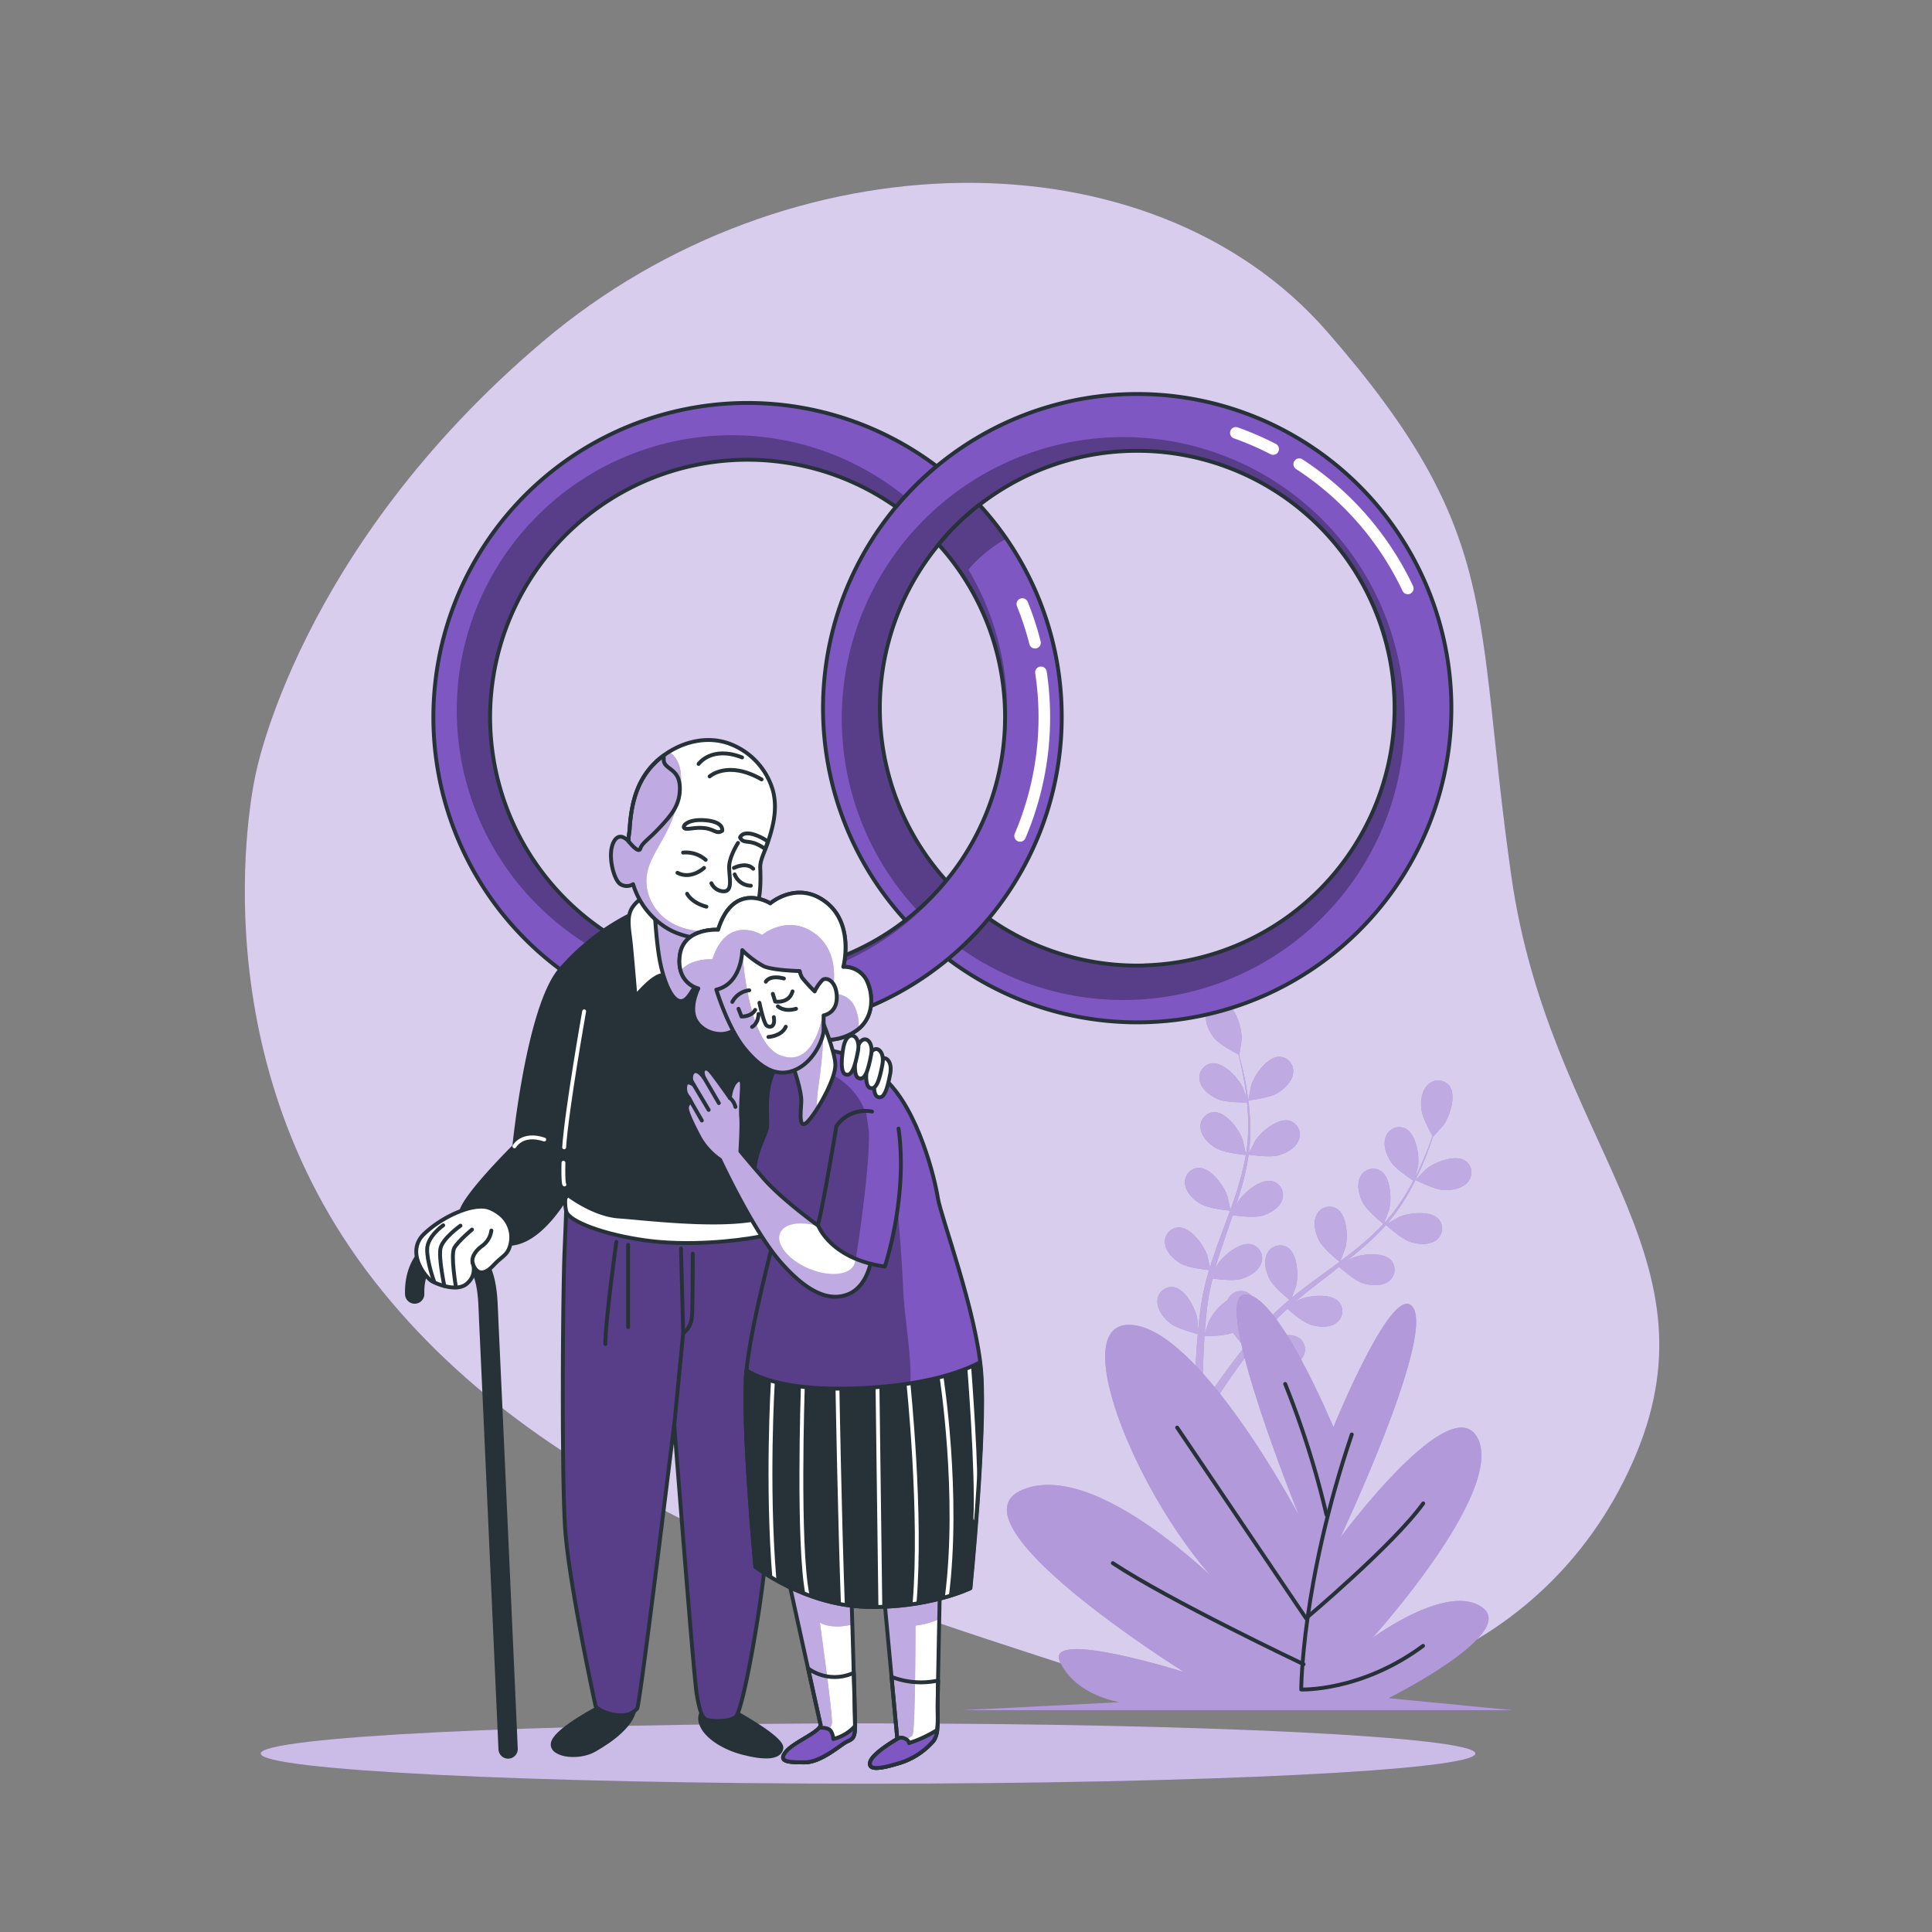 <svg xmlns="http://www.w3.org/2000/svg" xmlns:xlink="http://www.w3.org/1999/xlink" viewBox="0 0 500 500"><rect x="0" y="0" width="500" height="500" fill="#808080" stroke="none"/><defs><clipPath id="freepik--clip-path--inject-181"><path d="M291.89,102a81.31,81.31,0,1,0,83.69,78.86A81.32,81.32,0,0,0,291.89,102Zm4.39,147.86a66.61,66.61,0,1,1,64.61-68.57A66.61,66.61,0,0,1,296.28,249.83Z" style="fill:#7E57C2;stroke:#263238;stroke-linecap:round;stroke-linejoin:round"></path></clipPath><clipPath id="freepik--clip-path-2--inject-181"><path d="M274.74,183.18a81.31,81.31,0,1,1-32.35-62.53,81.76,81.76,0,0,0-10.53,10.52,66.61,66.61,0,1,0,2.49,107A67.06,67.06,0,0,0,244.9,227.9a66.54,66.54,0,0,0-2-87,66.13,66.13,0,0,1,10.55-10.27A81,81,0,0,1,274.74,183.18Z" style="fill:#7E57C2;stroke:#263238;stroke-linecap:round;stroke-linejoin:round"></path></clipPath><clipPath id="freepik--clip-path-3--inject-181"><path d="M146.71,307.48s-.15,5.72-.61,16.37-.78,57.6.15,71.66,7.72,45.25,7.88,46,4.17,2.93,8,2.31a5.11,5.11,0,0,0,2.78-1.69c.77-1.24,9.57-73.51,9.57-73.51s5,64.65,5.8,69.59,1.54,6.33,2.47,6.8,5.56.77,7.57-.62,6.86-29.91,7.63-39.94,5.11-46.72,4.9-60.32c-.27-18.66-1.39-32.58-1.39-32.58S166.48,315.05,146.71,307.48Z" style="fill:#7E57C2;stroke:#263238;stroke-linecap:round;stroke-linejoin:round"></path></clipPath><clipPath id="freepik--clip-path-4--inject-181"><path d="M169.29,233.22s.4,10.33,1.61,16.1,3.76,11.54,6.57,9.26,8.45-16.64,8.72-17.17-5.77-.81-10.06-4A30.86,30.86,0,0,0,169.29,233.22Z" style="fill:#fff;stroke:#263238;stroke-linecap:round;stroke-linejoin:round"></path></clipPath><clipPath id="freepik--clip-path-5--inject-181"><path d="M169.68,197.24c-4.84,4.63-6.34,10.7-6.74,17.35,0,.56-.5,2.86-.17,3.27,0,0-2.41-3.07-4,.14s0,9.36,1.6,10.69a3.07,3.07,0,0,0,3.48.14,20.09,20.09,0,0,0,8.95,11.49c5.92,3.51,16.13,3.9,21-1.76,3.11-3.64,3.13-9.48,2.95-14-.06-1.63.78-3.35,1.34-4.84,1.8-4.83,3.33-10.15,1.9-15.27a18.35,18.35,0,0,0-11.25-12c-6.17-2.25-13.1-.25-18,3.87C170.34,196.62,170,196.93,169.68,197.24Z" style="fill:#fff;stroke:#263238;stroke-linecap:round;stroke-linejoin:round"></path></clipPath><clipPath id="freepik--clip-path-6--inject-181"><path d="M185.85,240.62s-9-.62-9.92,6.66,4.8,8.53,4.8,8.53-2.63,5.11-.46,8.52,7.9,4.65,10.85,1.24l19.52,3.1A13.2,13.2,0,0,0,221,267.12c5.42-3.26,5.11-9.76,3.25-13.48a6.5,6.5,0,0,0-6-3.41s2.94-11-4.49-16.74-14.41.31-14.41.31S189.88,227.76,185.85,240.62Z" style="fill:#fff;stroke:#263238;stroke-linecap:round;stroke-linejoin:round"></path></clipPath><clipPath id="freepik--clip-path-7--inject-181"><path d="M204,408.53s7.88,35.91,8.33,37.73-6.82,4.54-8.94,7.12.61,2.73,4.85,2.73,9.24-4.55,10.76-5.31,2.27-.75,2.27-4.24-.91-33.64-.91-33.64S209,410.8,204,408.53Z" style="fill:#fff;stroke:#263238;stroke-linecap:round;stroke-linejoin:round"></path></clipPath><clipPath id="freepik--clip-path-8--inject-181"><path d="M228.89,414.13l3.33,35.92s-6.36,3.63-7,5.91,2.58,1.81,7.12.45a19,19,0,0,0,9.25-5.91c1.36-1.82,1.06-5.61,1.06-8.49s.6-31.51.6-31.51S235.1,414.89,228.89,414.13Z" style="fill:#fff;stroke:#263238;stroke-linecap:round;stroke-linejoin:round"></path></clipPath><clipPath id="freepik--clip-path-9--inject-181"><path d="M210.64,271.92s-8.52.93-10.69,6-1.24,11.47-1.4,13.64-4,7.43-3.25,14.41,5.11,12.86,5,14.25-5.89,22.16-7.13,34.55,2.32,50.67,2.32,50.67,12.55,9.91,28.67,10.38,27-4.8,27-4.8,4-40,2.79-55.78S243.49,315,242.71,310s-5-22.46-13.48-30.52S212.5,271.3,210.64,271.92Z" style="fill:#7E57C2;stroke:#263238;stroke-linecap:round;stroke-linejoin:round"></path></clipPath><clipPath id="freepik--clip-path-10--inject-181"><path d="M205.37,276.41s2.17,6,2,8.83-.77,7.91,2,4.65,6.82-10.84,6.82-14.25-3.57-11.93-3.57-11.93-2,5.58-3.87,8.21S205.37,276.41,205.37,276.41Z" style="fill:#fff;stroke:#263238;stroke-linecap:round;stroke-linejoin:round"></path></clipPath><clipPath id="freepik--clip-path-11--inject-181"><path d="M213.12,318.18s-10.44-7.31-15.67-13.36-5.84-6.89-5.84-6.89.41-6.48.21-8.78.2-6.26.2-8.35-1.25-1.46-2.08-.21a9.37,9.37,0,0,0-1.05,3.55s-4.06-5.81-5.16-7-1.87-.33-1.87.33a4.35,4.35,0,0,0,.33,1.43s-1.32-2-2.42-1.65-1,2.09-.77,2.53.55,1,.55,1-1.65-1.32-2.09-.11a3.38,3.38,0,0,0,.55,3.08,4.52,4.52,0,0,1,.77,1.32,2,2,0,0,0-1,1.65c0,1.1,1.43,4.18,3.3,7.7a17.43,17.43,0,0,0,5.28,5.72s8.47,18.16,15.41,26.19,12.76,10.67,17.82,8.58,5.94-9.13,5.94-9.13Z" style="fill:#fff;stroke:#263238;stroke-linecap:round;stroke-linejoin:round"></path></clipPath><clipPath id="freepik--clip-path-12--inject-181"><path d="M232.54,292.08c2.51,17.75-3.55,35.71-3.55,35.71-14.41-2.09-17.33-10.86-17.33-10.86,1.25-4,4.8-25.48,4.8-25.48a9.08,9.08,0,0,1,9.21-3.78" style="fill:#7E57C2;stroke:#263238;stroke-linecap:round;stroke-linejoin:round"></path></clipPath><clipPath id="freepik--clip-path-13--inject-181"><path d="M251.08,411.06s4-40,2.79-55.78c-.07-.87-.17-1.76-.28-2.68-5.84,3-15.05,5.78-29.54,6.59-17.1.95-26.13-1.65-30.9-4.55,0,.06,0,.12,0,.17-1.24,12.4,2.32,50.67,2.32,50.67s12.55,9.91,28.67,10.38S251.08,411.06,251.08,411.06Z" style="fill:#263238;stroke:#263238;stroke-linecap:round;stroke-linejoin:round"></path></clipPath><clipPath id="freepik--clip-path-14--inject-181"><path d="M185.38,256.12s3,9.91,7.29,15.18,8.67,7.75,13.48,5.42,7-8.21,7-10.07v-3.87s3.41-.47,3.41-4.65-2.64-5.42-3.72-4.49a10.53,10.53,0,0,0-2,2.94,42.4,42.4,0,0,1-3.25-3.56,5.46,5.46,0,0,1-.62-1.71s-6.82-.15-9.3-1.24a23.93,23.93,0,0,1-5.57-4.18S192.05,254.57,185.38,256.12Z" style="fill:#fff;stroke:#263238;stroke-linecap:round;stroke-linejoin:round"></path></clipPath></defs><g id="freepik--background-simple--inject-181"><path d="M66.14,200.47s-16,68.58,28.65,128.33,122.64,83,185.27,103.45,121.31-3.16,143.32-55.8-22.45-81-32.25-149.75-2-88.56-47.7-140.91-139.55-51.1-203,2.65S66.14,200.47,66.14,200.47Z" style="fill:#7E57C2"></path><path d="M66.14,200.47s-16,68.58,28.65,128.33,122.64,83,185.27,103.45,121.31-3.16,143.32-55.8-22.45-81-32.25-149.75-2-88.56-47.7-140.91-139.55-51.1-203,2.65S66.14,200.47,66.14,200.47Z" style="fill:#fff;opacity:0.7"></path></g><g id="freepik--Floor--inject-181"><path d="M381.83,453.81c0,4.32-70.37,7.81-157.18,7.81s-157.18-3.49-157.18-7.81,70.37-7.8,157.18-7.8S381.83,449.5,381.83,453.81Z" style="fill:#7E57C2"></path><path d="M381.83,453.81c0,4.32-70.37,7.81-157.18,7.81s-157.18-3.49-157.18-7.81,70.37-7.8,157.18-7.8S381.83,449.5,381.83,453.81Z" style="fill:#fff;opacity:0.6"></path></g><g id="freepik--Plants--inject-181"><path d="M323.08,284.78c-.05,0,.7-3.73.77-4,.87-2.66,4.1-7.3,7.24-7.3a3.71,3.71,0,0,1,3.56,4.22c-.22,2.2-2.2,4.08-4,5.16C328.56,284.17,323.09,284.78,323.08,284.78Z" style="fill:#7E57C2"></path><path d="M317,259.66c2.95,1.06,4.42,6.52,4.33,9.32,0,.24-.57,4-.62,4l-.06,0c.24.86.49,1.78.73,2.8.45,1.88.93,4,1.3,6.36a63.6,63.6,0,0,1,.83,7.64,48.28,48.28,0,0,1-.29,8.6s0,.07,0,.1c.38-.83,1.54-3.12,1.65-3.29,1.54-2.34,5.88-6,8.9-5.13a3.72,3.72,0,0,1,2.33,5c-.8,2.07-3.2,3.35-5.22,3.93-2.26.64-7.32-.12-7.72-.18a65.7,65.7,0,0,1-1.87,8.56c-.46,1.64-1,3.28-1.52,4.91.36-.71.68-1.34.74-1.42,1.54-2.34,5.88-6,8.9-5.13a3.72,3.72,0,0,1,2.33,5c-.8,2.06-3.2,3.35-5.22,3.92s-6.36,0-7.5-.14c-.22.62-.42,1.25-.64,1.87-1,3-2.08,6-3,8.94-.33,1-.62,2.08-.91,3.12.32-.63.59-1.16.64-1.23,1.54-2.35,5.88-6,8.91-5.13a3.7,3.7,0,0,1,2.32,5c-.8,2.06-3.2,3.35-5.21,3.92s-5.95.07-7.3-.12c-.27,1.07-.54,2.15-.75,3.2-.12.72-.3,1.4-.38,2.14s-.21,1.43-.31,2.14c-.14,1.37-.29,2.78-.4,4.12-.08.94-.13,1.83-.2,2.72.32-1,1-3.07,1.06-3.23a14.41,14.41,0,0,1,4.8-5.46,4.24,4.24,0,0,1,.4-.72,3.72,3.72,0,0,1,5.46-.85c2.37,2.05,1.78,7.67.69,10.25-.07.15-.95,1.73-1.52,2.71l1.27-1.58c.87-1.07,1.77-2.11,2.74-3.23l1.47-1.59c.48-.54,1.05-1.05,1.58-1.59,1.26-1.21,2.59-2.38,3.95-3.52-.93-.77-4.2-3.53-5.14-5.41s-1.61-4.51-.63-6.5a3.71,3.71,0,0,1,5.26-1.66c2.66,1.66,2.92,7.31,2.24,10,0,.17-.76,2.07-1.17,3.1.83-.69,1.65-1.37,2.51-2,2.47-1.91,5-3.77,7.6-5.64l2.33-1.73c-.34-.27-4.3-3.47-5.35-5.58-.94-1.87-1.61-4.51-.63-6.49a3.7,3.7,0,0,1,5.26-1.67c2.66,1.67,2.93,7.31,2.24,10-.05.2-1.08,2.92-1.38,3.6,1.71-1.27,3.4-2.55,5-3.88a67.3,67.3,0,0,0,6.2-5.78c-.16-.12-4.31-3.45-5.38-5.6-.94-1.87-1.62-4.51-.64-6.5a3.72,3.72,0,0,1,5.27-1.67c2.66,1.67,2.92,7.32,2.23,10,0,.18-.82,2.26-1.22,3.23l.15.1a47.13,47.13,0,0,0,5.09-6.84c.84-1.32,1.57-2.64,2.24-3.93-.83-.54-4.63-3.05-5.81-4.88s-2.1-4.31-1.34-6.39a3.7,3.7,0,0,1,5.05-2.23c2.82,1.36,3.71,6.95,3.32,9.72,0,.15-.4,1.66-.7,2.75.3-.58.62-1.19.89-1.76,1-2.13,1.84-4.15,2.55-5.94.39-1,.73-2,1-2.84-.54-.95-2.69-4.84-2.89-7s.12-4.79,1.75-6.29a3.71,3.71,0,0,1,5.51.34c1.88,2.51.09,7.88-1.53,10.16-.14.2-2.68,3-2.71,3l0-.06c-.27.85-.58,1.75-.93,2.74-.67,1.81-1.44,3.85-2.43,6a65.73,65.73,0,0,1-3.52,6.84,47.85,47.85,0,0,1-5,7l-.07.07c.78-.48,3-1.75,3.2-1.83,2.57-1.11,8.19-1.73,10.25.63a3.7,3.7,0,0,1-.82,5.46c-1.8,1.28-4.52,1-6.51.4-2.25-.71-6-4.14-6.35-4.41a66.15,66.15,0,0,1-6.28,6.11c-1.29,1.11-2.62,2.19-4,3.26.69-.39,1.31-.74,1.4-.78,2.58-1.11,8.2-1.73,10.26.63a3.7,3.7,0,0,1-.82,5.46c-1.81,1.28-4.52,1-6.52.4s-5.32-3.5-6.18-4.27L345,329.13c-2.52,1.93-5,3.84-7.45,5.79-.85.69-1.67,1.39-2.48,2.1l1.21-.68c2.58-1.1,8.2-1.73,10.26.64a3.71,3.71,0,0,1-.82,5.46c-1.81,1.28-4.52,1-6.52.39s-5-3.22-6-4.12c-.82.74-1.63,1.49-2.39,2.25-.5.53-1,1-1.5,1.57l-1.43,1.63c-.88,1.06-1.79,2.15-2.61,3.21-.58.74-1.12,1.45-1.67,2.16.84-.69,2.51-2,2.66-2.11,2.38-1.49,7.84-2.95,10.24-.93a3.71,3.71,0,0,1,0,5.52c-1.59,1.54-4.31,1.7-6.38,1.38-2.27-.35-6.39-3-6.9-3.37-.9,1.18-1.77,2.34-2.56,3.44-2.77,3.83-4.94,7.13-6.42,9.45l-.15.24-1.91-.93c.09-.15.19-.3.3-.46,1.55-2.31,3.8-5.59,6.68-9.4.91-1.21,1.91-2.47,2.94-3.77a39.45,39.45,0,0,1-3-3.68c-2.2.86-6.79.89-7.38.89-.1,1.49-.18,2.93-.23,4.29-.2,4.73-.19,8.67-.14,11.42,0,.11,0,.21,0,.32l-2.11-1c0-2.74.1-6.44.38-10.82.09-1.5.22-3.11.37-4.76-.58-.14-5.35-1.37-7.16-2.81-1.63-1.3-3.35-3.42-3.29-5.63a3.71,3.71,0,0,1,4.08-3.72c3.11.4,5.72,5.41,6.23,8.17,0,.16.16,2,.23,3.09.06-.67.12-1.32.19-2,.14-1.37.32-2.73.5-4.2.12-.7.23-1.42.35-2.14s.3-1.46.45-2.19c.37-1.71.84-3.42,1.35-5.13-1.2-.12-5.46-.62-7.28-1.67s-3.83-2.87-4.11-5.07a3.7,3.7,0,0,1,3.47-4.29c3.14-.08,6.47,4.48,7.4,7.13.06.16.5,2.13.73,3.22.31-1,.62-2.05,1-3.08,1-3,2.13-5.93,3.22-8.9q.51-1.37,1-2.73c-.42,0-5.49-.52-7.53-1.7-1.81-1-3.83-2.87-4.11-5.07a3.7,3.7,0,0,1,3.47-4.29c3.13-.08,6.47,4.49,7.4,7.13.07.2.71,3,.84,3.77.72-2,1.42-4,2-6a65.26,65.26,0,0,0,2-8.24c-.2,0-5.49-.5-7.58-1.7-1.81-1-3.83-2.88-4.11-5.08a3.7,3.7,0,0,1,3.47-4.29c3.14-.08,6.48,4.49,7.4,7.13.06.17.55,2.34.76,3.37h.18a47.77,47.77,0,0,0,.47-8.51c0-1.56-.15-3.06-.3-4.51-1,0-5.54,0-7.54-.86s-4.12-2.44-4.64-4.59a3.71,3.71,0,0,1,3-4.65c3.11-.42,6.92,3.75,8.13,6.27.07.14.58,1.61.94,2.69-.08-.66-.14-1.33-.23-2-.32-2.35-.75-4.48-1.15-6.37-.24-1.07-.48-2-.71-2.93-1-.5-4.91-2.55-6.26-4.22s-2.54-4.06-2-6.21A3.71,3.71,0,0,1,317,259.66Z" style="fill:#7E57C2"></path><path d="M373.7,308c-2.46-.1-7.35-2.62-7.36-2.62s2.64-2.72,2.83-2.88c2.19-1.74,7.44-3.83,10.06-2.09a3.71,3.71,0,0,1,.65,5.48C378.47,307.6,375.79,308.08,373.7,308Z" style="fill:#7E57C2"></path><g style="opacity:0.5"><path d="M323.08,284.78c-.05,0,.7-3.73.77-4,.87-2.66,4.1-7.3,7.24-7.3a3.71,3.71,0,0,1,3.56,4.22c-.22,2.2-2.2,4.08-4,5.16C328.56,284.17,323.09,284.78,323.08,284.78Z" style="fill:#fff"></path><path d="M317,259.66c2.95,1.06,4.42,6.52,4.33,9.32,0,.24-.57,4-.62,4l-.06,0c.24.86.49,1.78.73,2.8.45,1.88.93,4,1.3,6.36a63.6,63.6,0,0,1,.83,7.64,48.28,48.28,0,0,1-.29,8.6s0,.07,0,.1c.38-.83,1.54-3.12,1.65-3.29,1.54-2.34,5.88-6,8.9-5.13a3.72,3.72,0,0,1,2.33,5c-.8,2.07-3.2,3.35-5.22,3.93-2.26.64-7.32-.12-7.72-.18a65.7,65.7,0,0,1-1.87,8.56c-.46,1.64-1,3.28-1.52,4.91.36-.71.68-1.34.74-1.42,1.54-2.34,5.88-6,8.9-5.13a3.72,3.72,0,0,1,2.33,5c-.8,2.06-3.2,3.35-5.22,3.92s-6.36,0-7.5-.14c-.22.62-.42,1.25-.64,1.87-1,3-2.08,6-3,8.94-.33,1-.62,2.08-.91,3.12.32-.63.59-1.16.64-1.23,1.54-2.35,5.88-6,8.91-5.13a3.7,3.7,0,0,1,2.32,5c-.8,2.06-3.2,3.35-5.21,3.92s-5.95.07-7.3-.12c-.27,1.07-.54,2.15-.75,3.2-.12.72-.3,1.4-.38,2.14s-.21,1.43-.31,2.14c-.14,1.37-.29,2.78-.4,4.12-.08.94-.13,1.83-.2,2.72.32-1,1-3.07,1.06-3.23a14.41,14.41,0,0,1,4.8-5.46,4.24,4.24,0,0,1,.4-.72,3.72,3.72,0,0,1,5.46-.85c2.37,2.05,1.78,7.67.69,10.25-.07.15-.95,1.73-1.52,2.71l1.27-1.58c.87-1.07,1.77-2.11,2.74-3.23l1.47-1.59c.48-.54,1.05-1.05,1.58-1.59,1.26-1.21,2.59-2.38,3.95-3.52-.93-.77-4.2-3.53-5.14-5.41s-1.61-4.51-.63-6.5a3.71,3.71,0,0,1,5.26-1.66c2.66,1.66,2.92,7.31,2.24,10,0,.17-.76,2.07-1.17,3.1.83-.69,1.65-1.37,2.51-2,2.47-1.91,5-3.77,7.6-5.64l2.33-1.73c-.34-.27-4.3-3.47-5.35-5.58-.94-1.87-1.61-4.51-.63-6.49a3.7,3.7,0,0,1,5.26-1.67c2.66,1.67,2.93,7.31,2.24,10-.05.2-1.08,2.92-1.38,3.6,1.71-1.27,3.4-2.55,5-3.88a67.3,67.3,0,0,0,6.2-5.78c-.16-.12-4.31-3.45-5.38-5.6-.94-1.87-1.62-4.51-.64-6.5a3.72,3.72,0,0,1,5.27-1.67c2.66,1.67,2.92,7.32,2.23,10,0,.18-.82,2.26-1.22,3.23l.15.1a47.13,47.13,0,0,0,5.09-6.84c.84-1.32,1.57-2.64,2.24-3.93-.83-.54-4.63-3.05-5.81-4.88s-2.1-4.31-1.34-6.39a3.7,3.7,0,0,1,5.05-2.23c2.82,1.36,3.71,6.95,3.32,9.72,0,.15-.4,1.66-.7,2.75.3-.58.62-1.19.89-1.76,1-2.13,1.84-4.15,2.55-5.94.39-1,.73-2,1-2.84-.54-.95-2.69-4.84-2.89-7s.12-4.79,1.75-6.29a3.71,3.71,0,0,1,5.51.34c1.88,2.51.09,7.88-1.53,10.16-.14.2-2.68,3-2.71,3l0-.06c-.27.85-.58,1.75-.93,2.74-.67,1.81-1.44,3.85-2.43,6a65.73,65.73,0,0,1-3.52,6.84,47.85,47.85,0,0,1-5,7l-.07.07c.78-.48,3-1.75,3.2-1.83,2.57-1.11,8.19-1.73,10.25.63a3.7,3.7,0,0,1-.82,5.46c-1.8,1.28-4.52,1-6.51.4-2.25-.71-6-4.14-6.35-4.41a66.15,66.15,0,0,1-6.28,6.11c-1.29,1.11-2.62,2.19-4,3.26.69-.39,1.31-.74,1.4-.78,2.58-1.11,8.2-1.73,10.26.63a3.7,3.7,0,0,1-.82,5.46c-1.81,1.28-4.52,1-6.52.4s-5.32-3.5-6.18-4.27L345,329.13c-2.52,1.93-5,3.84-7.45,5.79-.85.69-1.67,1.39-2.48,2.1l1.21-.68c2.58-1.1,8.2-1.73,10.26.64a3.71,3.71,0,0,1-.82,5.46c-1.81,1.28-4.52,1-6.52.39s-5-3.22-6-4.12c-.82.74-1.63,1.49-2.39,2.25-.5.53-1,1-1.5,1.57l-1.43,1.63c-.88,1.06-1.79,2.15-2.61,3.21-.58.74-1.12,1.45-1.67,2.16.84-.69,2.51-2,2.66-2.11,2.38-1.49,7.84-2.95,10.24-.93a3.71,3.71,0,0,1,0,5.52c-1.59,1.54-4.31,1.7-6.38,1.38-2.27-.35-6.39-3-6.9-3.37-.9,1.18-1.77,2.34-2.56,3.44-2.77,3.83-4.94,7.13-6.42,9.45l-.15.24-1.91-.93c.09-.15.19-.3.3-.46,1.55-2.31,3.8-5.59,6.68-9.4.91-1.21,1.91-2.47,2.94-3.77a39.45,39.45,0,0,1-3-3.68c-2.2.86-6.79.89-7.38.89-.1,1.49-.18,2.93-.23,4.29-.2,4.73-.19,8.67-.14,11.42,0,.11,0,.21,0,.32l-2.11-1c0-2.74.1-6.44.38-10.82.09-1.5.22-3.11.37-4.76-.58-.14-5.35-1.37-7.16-2.81-1.63-1.3-3.35-3.42-3.29-5.63a3.71,3.71,0,0,1,4.08-3.72c3.11.4,5.72,5.41,6.23,8.17,0,.16.16,2,.23,3.09.06-.67.12-1.32.19-2,.14-1.37.32-2.73.5-4.2.12-.7.23-1.42.35-2.14s.3-1.46.45-2.19c.37-1.71.84-3.42,1.35-5.13-1.2-.12-5.46-.62-7.28-1.67s-3.83-2.87-4.11-5.07a3.7,3.7,0,0,1,3.47-4.29c3.14-.08,6.47,4.48,7.4,7.13.06.16.5,2.13.73,3.22.31-1,.62-2.05,1-3.08,1-3,2.13-5.93,3.22-8.9q.51-1.37,1-2.73c-.42,0-5.49-.52-7.53-1.7-1.81-1-3.83-2.87-4.11-5.07a3.7,3.7,0,0,1,3.47-4.29c3.13-.08,6.47,4.49,7.4,7.13.07.2.71,3,.84,3.77.72-2,1.42-4,2-6a65.26,65.26,0,0,0,2-8.24c-.2,0-5.49-.5-7.58-1.7-1.81-1-3.83-2.88-4.11-5.08a3.7,3.7,0,0,1,3.47-4.29c3.14-.08,6.48,4.49,7.4,7.13.06.17.55,2.34.76,3.37h.18a47.77,47.77,0,0,0,.47-8.51c0-1.56-.15-3.06-.3-4.51-1,0-5.54,0-7.54-.86s-4.12-2.44-4.64-4.59a3.71,3.71,0,0,1,3-4.65c3.11-.42,6.92,3.75,8.13,6.27.07.14.58,1.61.94,2.69-.08-.66-.14-1.33-.23-2-.32-2.35-.75-4.48-1.15-6.37-.24-1.07-.48-2-.71-2.93-1-.5-4.91-2.55-6.26-4.22s-2.54-4.06-2-6.21A3.71,3.71,0,0,1,317,259.66Z" style="fill:#fff"></path><path d="M373.7,308c-2.46-.1-7.35-2.62-7.36-2.62s2.64-2.72,2.83-2.88c2.19-1.74,7.44-3.83,10.06-2.09a3.71,3.71,0,0,1,.65,5.48C378.47,307.6,375.79,308.08,373.7,308Z" style="fill:#fff"></path></g><path d="M345.09,369.35s-14.87-35.84-23.19-34.28,14.27,57.14,14.27,57.14-26.17-49.35-44-49.35,6.55,54.54,29.14,72.72c0,0-35.68-38.44-56.49-30.12s41.63,47.27,41.63,47.27-36.28-11.43-32.11-2.6,15.46,10.39,15.46,10.39l-41,2.08H391.47l-32.11-3.12s33.29-16.62,24.38-23.38-28.55,7.79-28.55,7.79,33.9-37.4,27.36-51.42-35.68,25.45-35.68,25.45,23.78-50.38,19-59.22S345.09,369.35,345.09,369.35Z" style="fill:#7E57C2"></path><path d="M345.09,369.35s-14.87-35.84-23.19-34.28,14.27,57.14,14.27,57.14-26.17-49.35-44-49.35,6.55,54.54,29.14,72.72c0,0-35.68-38.44-56.49-30.12s41.63,47.27,41.63,47.27-36.28-11.43-32.11-2.6,15.46,10.39,15.46,10.39l-41,2.08H391.47l-32.11-3.12s33.29-16.62,24.38-23.38-28.55,7.79-28.55,7.79,33.9-37.4,27.36-51.42-35.68,25.45-35.68,25.45,23.78-50.38,19-59.22S345.09,369.35,345.09,369.35Z" style="fill:#fff;opacity:0.4"></path><path d="M349.84,371.24c-13.08,38.65-13.08,66-13.08,66s15.46.6,31.52-11.29" style="fill:none;stroke:#263238;stroke-linecap:round;stroke-linejoin:round"></path><path d="M343.3,392.05a231.27,231.27,0,0,0-10.7-33.89" style="fill:none;stroke:#263238;stroke-linecap:round;stroke-linejoin:round"></path><path d="M304.65,369.46,338,418.81s22.6-19,30.33-29.73" style="fill:none;stroke:#263238;stroke-linecap:round;stroke-linejoin:round"></path><path d="M337.36,430.7S302.27,414.05,288,404.54" style="fill:none;stroke:#263238;stroke-linecap:round;stroke-linejoin:round"></path></g><g id="freepik--Rings--inject-181"><path d="M291.89,102a81.31,81.31,0,1,0,83.69,78.86A81.32,81.32,0,0,0,291.89,102Zm4.39,147.86a66.61,66.61,0,1,1,64.61-68.57A66.61,66.61,0,0,1,296.28,249.83Z" style="fill:#7E57C2"></path><g style="clip-path:url(#freepik--clip-path--inject-181)"><path d="M314.88,254.67A72.84,72.84,0,1,0,222,210.19,72.85,72.85,0,0,0,314.88,254.67Zm-22.56-138a66.61,66.61,0,1,1-64.6,68.56A66.62,66.62,0,0,1,292.32,116.66Z" style="opacity:0.3"></path><path d="M364.33,152.28a78.3,78.3,0,0,0-28.09-32.15" style="fill:none;stroke:#fff;stroke-linecap:round;stroke-linejoin:round;stroke-width:3px"></path><path d="M329.49,116.21a77.4,77.4,0,0,0-9.65-4.18" style="fill:none;stroke:#fff;stroke-linecap:round;stroke-linejoin:round;stroke-width:3px"></path></g><path d="M291.89,102a81.31,81.31,0,1,0,83.69,78.86A81.32,81.32,0,0,0,291.89,102Zm4.39,147.86a66.61,66.61,0,1,1,64.61-68.57A66.61,66.61,0,0,1,296.28,249.83Z" style="fill:none;stroke:#263238;stroke-linecap:round;stroke-linejoin:round"></path><path d="M274.74,183.18a81.31,81.31,0,1,1-32.35-62.53,81.76,81.76,0,0,0-10.53,10.52,66.61,66.61,0,1,0,2.49,107A67.06,67.06,0,0,0,244.9,227.9a66.54,66.54,0,0,0-2-87,66.13,66.13,0,0,1,10.55-10.27A81,81,0,0,1,274.74,183.18Z" style="fill:#7E57C2"></path><g style="clip-path:url(#freepik--clip-path-2--inject-181)"><path d="M256.62,160.25a71.45,71.45,0,0,0-6-12.83,34.92,34.92,0,0,1,9.79-8,80.6,80.6,0,0,0-7-8.74,67.06,67.06,0,0,0-8.78,8.23h0c-.6.67-1.2,1.34-1.77,2,.6.66,1.18,1.33,1.75,2,.42.51.83,1,1.24,1.55.12.16.25.31.37.46.5.66,1,1.33,1.48,2l0,0c.5.71,1,1.42,1.46,2.14h0a66.51,66.51,0,0,1-4.3,78.75,67.06,67.06,0,0,1-10.55,10.28,66.62,66.62,0,1,1-2.49-107c.75-.91,1.53-1.79,2.32-2.66a71.21,71.21,0,1,0,22.44,31.74Z" style="opacity:0.3"></path></g><path d="M274.74,183.18a81.31,81.31,0,1,1-32.35-62.53,81.76,81.76,0,0,0-10.53,10.52,66.61,66.61,0,1,0,2.49,107A67.06,67.06,0,0,0,244.9,227.9a66.54,66.54,0,0,0-2-87,66.13,66.13,0,0,1,10.55-10.27A81,81,0,0,1,274.74,183.18Z" style="fill:none;stroke:#263238;stroke-linecap:round;stroke-linejoin:round"></path><path d="M264,216.33A78.26,78.26,0,0,0,269.4,174" style="fill:none;stroke:#fff;stroke-linecap:round;stroke-linejoin:round;stroke-width:3px"></path><path d="M267.86,166.33a78.27,78.27,0,0,0-3.28-10" style="fill:none;stroke:#fff;stroke-linecap:round;stroke-linejoin:round;stroke-width:3px"></path></g><g id="freepik--Characters--inject-181"><path d="M192.23,242.79a61.55,61.55,0,0,1,14.41,13.78c6.06,8.36,11.07,33.84,11.07,38.64s-.83,7.94-5.43,9.4-6.47.21-9.4-6.06-7.8-42.45-10.27-48.48S189.1,242.58,192.23,242.79Z" style="fill:#263238;stroke:#263238;stroke-linecap:round;stroke-linejoin:round"></path><path d="M216.39,280.24a8.41,8.41,0,0,0-3.2,2.79c-.29.47-7.66,14.76-8.36,19.35a6.56,6.56,0,0,0,9.75,6.54c5.43-2.92,9.88-14.75,10.58-19.21s-1-6.12-3.06-7.66S218.2,279.83,216.39,280.24Z" style="fill:#263238;stroke:#263238;stroke-linecap:round;stroke-linejoin:round"></path><path d="M107.32,334.9c-.27-7.82,4.73-14.58,12.75-10.91,6.53,3,6.11,11.92,6.43,18.12.49,9.79,5,110.53,5,110.53" style="fill:none;stroke:#263238;stroke-linecap:round;stroke-linejoin:round;stroke-width:5px"></path><path d="M155.21,441.78s-10.57,5.41-12,8.89,6.18,4.77,10.69,2.19,10.18-6.7,10.44-11.34S155.21,441.78,155.21,441.78Z" style="fill:#263238;stroke:#263238;stroke-linecap:round;stroke-linejoin:round"></path><path d="M190.5,443.27s12.11,6.57,11.72,9.15-4.38,2.7-10.18,1.16-11.21-5.41-10.82-9.28S190.5,443.27,190.5,443.27Z" style="fill:#263238;stroke:#263238;stroke-linecap:round;stroke-linejoin:round"></path><path d="M146.71,307.48s-.15,5.72-.61,16.37-.78,57.6.15,71.66,7.72,45.25,7.88,46,4.17,2.93,8,2.31a5.11,5.11,0,0,0,2.78-1.69c.77-1.24,9.57-73.51,9.57-73.51s5,64.65,5.8,69.59,1.54,6.33,2.47,6.8,5.56.77,7.57-.62,6.86-29.91,7.63-39.94,5.11-46.72,4.9-60.32c-.27-18.66-1.39-32.58-1.39-32.58S166.48,315.05,146.71,307.48Z" style="fill:#7E57C2"></path><g style="clip-path:url(#freepik--clip-path-3--inject-181)"><path d="M146.71,307.48s-.15,5.72-.61,16.37-.78,57.6.15,71.66,7.72,45.25,7.88,46,4.17,2.93,8,2.31a5.11,5.11,0,0,0,2.78-1.69c.77-1.24,9.57-73.51,9.57-73.51s5,64.65,5.8,69.59,1.54,6.33,2.47,6.8,5.56.77,7.57-.62,6.86-29.91,7.63-39.94,5.11-46.72,4.9-60.32c-.27-18.66-1.39-32.58-1.39-32.58S166.48,315.05,146.71,307.48Z" style="opacity:0.3"></path></g><path d="M146.71,307.48s-.15,5.72-.61,16.37-.78,57.6.15,71.66,7.72,45.25,7.88,46,4.17,2.93,8,2.31a5.11,5.11,0,0,0,2.78-1.69c.77-1.24,9.57-73.51,9.57-73.51s5,64.65,5.8,69.59,1.54,6.33,2.47,6.8,5.56.77,7.57-.62,6.86-29.91,7.63-39.94,5.11-46.72,4.9-60.32c-.27-18.66-1.39-32.58-1.39-32.58S166.48,315.05,146.71,307.48Z" style="fill:none;stroke:#263238;stroke-linecap:round;stroke-linejoin:round"></path><polyline points="174.51 368.64 176.81 344.98 176.24 323.11" style="fill:none;stroke:#263238;stroke-linecap:round;stroke-linejoin:round"></polyline><path d="M176.81,345s2.1-1.14,2.29-4.56.19-16,.19-16" style="fill:none;stroke:#263238;stroke-linecap:round;stroke-linejoin:round"></path><path d="M159.51,321.4s-2.85,20.35-2.85,26.43" style="fill:none;stroke:#263238;stroke-linecap:round;stroke-linejoin:round"></path><line x1="162.55" y1="322.16" x2="162.55" y2="343.46" style="fill:none;stroke:#263238;stroke-linecap:round;stroke-linejoin:round"></line><path d="M146.77,304.86s-1,6.27-.19,8.75,9.51,5.89,20.54,7.41,23.19.19,29.28-.95,5.7-5.89,6.08-8.56.57,1.91-17.87.19S151.33,304.1,146.77,304.86Z" style="fill:#fff;stroke:#263238;stroke-linecap:round;stroke-linejoin:round"></path><path d="M163.62,236.53A59.23,59.23,0,0,0,145,250.94c-8.35,9.81-11.9,45.73-11.9,45.73s-13.65,13.47-13.86,17.43,6.55,9.1,14.07,7.63,13.57-12.53,13.57-12.53,6.69,5.22,13.37,5.64,34,4,40.93-1.46,4.81-33.41,1-50.33S183.88,226.92,163.62,236.53Z" style="fill:#263238;stroke:#263238;stroke-linecap:round;stroke-linejoin:round"></path><path d="M146,296.93c.66-9.75,5.18-35.21,5.18-35.21" style="fill:none;stroke:#fff;stroke-linecap:round;stroke-linejoin:round"></path><path d="M146.08,306.54s-.39.19-.26-5.63" style="fill:none;stroke:#fff;stroke-linecap:round;stroke-linejoin:round"></path><path d="M133.13,296.67s2-3.68,7.72-1.76" style="fill:none;stroke:#fff;stroke-linecap:round;stroke-linejoin:round"></path><path d="M131.63,323.39a7.66,7.66,0,0,0-2.36-9.27,10.11,10.11,0,0,0-2.8-1.56c-3.84-1.3-11.69,2.05-16.63,6.69s.11,11.09,1.83,12.25c.92.62,6.76,3.16,9.32.56a4.72,4.72,0,0,0,1.34-5.2s1.19,5.09,5.42.56C129.62,325.41,130.86,325,131.63,323.39Z" style="fill:#fff;stroke:#263238;stroke-linecap:round;stroke-linejoin:round"></path><path d="M112.33,331.61s-1.87-5.09-1.78-8.39,4.15-6.11,4.15-6.11" style="fill:none;stroke:#263238;stroke-linecap:round;stroke-linejoin:round"></path><path d="M115,332.8s-1.53-7.21-1-9.75,5.17-5.85,5.17-5.85" style="fill:none;stroke:#263238;stroke-linecap:round;stroke-linejoin:round"></path><path d="M118,333.14s-1.44-8.4-.43-10.18,4.58-4.75,4.58-4.75" style="fill:none;stroke:#263238;stroke-linecap:round;stroke-linejoin:round"></path><path d="M122.33,326.86s-.76-2.12,2.54-4.49a5.8,5.8,0,0,0,2.29-3.9" style="fill:none;stroke:#263238;stroke-linecap:round;stroke-linejoin:round"></path><path d="M168.75,231.48a7.8,7.8,0,0,0-4.69,2.82c-2.15,2.54-1.21,6-.81,9.92s1.21,13.69,1.21,13.69,4.16-5.1,6.71-5.5,7.64,0,8.45.67,6.44,7.65,6.44,7.65,3.49-9.26,1.34-18.39S174,230,168.75,231.48Z" style="fill:#fff;stroke:#263238;stroke-linecap:round;stroke-linejoin:round"></path><path d="M169.29,233.22s.4,10.33,1.61,16.1,3.76,11.54,6.57,9.26,8.45-16.64,8.72-17.17-5.77-.81-10.06-4A30.86,30.86,0,0,0,169.29,233.22Z" style="fill:#fff"></path><g style="clip-path:url(#freepik--clip-path-4--inject-181)"><path d="M169.29,233.22s.4,10.33,1.61,16.1,3.76,11.54,6.57,9.26,8.45-16.64,8.72-17.17-5.77-.81-10.06-4A30.86,30.86,0,0,0,169.29,233.22Z" style="fill:#7E57C2;stroke:#263238;stroke-linecap:round;stroke-linejoin:round"></path><path d="M169.29,233.22s.4,10.33,1.61,16.1,3.76,11.54,6.57,9.26,8.45-16.64,8.72-17.17-5.77-.81-10.06-4A30.86,30.86,0,0,0,169.29,233.22Z" style="fill:#fff;opacity:0.5"></path></g><path d="M169.29,233.22s.4,10.33,1.61,16.1,3.76,11.54,6.57,9.26,8.45-16.64,8.72-17.17-5.77-.81-10.06-4A30.86,30.86,0,0,0,169.29,233.22Z" style="fill:none;stroke:#263238;stroke-linecap:round;stroke-linejoin:round"></path><path d="M169.68,197.24c-4.84,4.63-6.34,10.7-6.74,17.35,0,.56-.5,2.86-.17,3.27,0,0-2.41-3.07-4,.14s0,9.36,1.6,10.69a3.07,3.07,0,0,0,3.48.14,20.09,20.09,0,0,0,8.95,11.49c5.92,3.51,16.13,3.9,21-1.76,3.11-3.64,3.13-9.48,2.95-14-.06-1.63.78-3.35,1.34-4.84,1.8-4.83,3.33-10.15,1.9-15.27a18.35,18.35,0,0,0-11.25-12c-6.17-2.25-13.1-.25-18,3.87C170.34,196.62,170,196.93,169.68,197.24Z" style="fill:#fff"></path><g style="clip-path:url(#freepik--clip-path-5--inject-181)"><path d="M189.4,241.66a30.84,30.84,0,0,0-6.86-.67c-11,0-16-8-15.17-14.34s6.62-10.47,8.55-21.5c1.18-6.77-1-9.49-2.79-10.58a22.21,22.21,0,0,0-2.44,1.76c-.35.29-.69.6-1,.91-4.84,4.63-6.34,10.7-6.74,17.35,0,.56-.5,2.86-.17,3.27,0,0-2.41-3.07-4,.14s0,9.36,1.6,10.69a3.07,3.07,0,0,0,3.48.14,20.09,20.09,0,0,0,8.95,11.49C177.26,243,184.19,243.84,189.4,241.66Z" style="fill:#7E57C2"></path><path d="M189.4,241.66a30.84,30.84,0,0,0-6.86-.67c-11,0-16-8-15.17-14.34s6.62-10.47,8.55-21.5c1.18-6.77-1-9.49-2.79-10.58a22.21,22.21,0,0,0-2.44,1.76c-.35.29-.69.6-1,.91-4.84,4.63-6.34,10.7-6.74,17.35,0,.56-.5,2.86-.17,3.27,0,0-2.41-3.07-4,.14s0,9.36,1.6,10.69a3.07,3.07,0,0,0,3.48.14,20.09,20.09,0,0,0,8.95,11.49C177.26,243,184.19,243.84,189.4,241.66Z" style="fill:#fff;opacity:0.5"></path></g><path d="M169.68,197.24c-4.84,4.63-6.34,10.7-6.74,17.35,0,.56-.5,2.86-.17,3.27,0,0-2.41-3.07-4,.14s0,9.36,1.6,10.69a3.07,3.07,0,0,0,3.48.14,20.09,20.09,0,0,0,8.95,11.49c5.92,3.51,16.13,3.9,21-1.76,3.11-3.64,3.13-9.48,2.95-14-.06-1.63.78-3.35,1.34-4.84,1.8-4.83,3.33-10.15,1.9-15.27a18.35,18.35,0,0,0-11.25-12c-6.17-2.25-13.1-.25-18,3.87C170.34,196.62,170,196.93,169.68,197.24Z" style="fill:none;stroke:#263238;stroke-linecap:round;stroke-linejoin:round"></path><path d="M191,218.15s-2.3,3.55-2.3,6.26,1,6.06-1.25,6.27a3.58,3.58,0,0,1-3.34-2.09" style="fill:none;stroke:#263238;stroke-linecap:round;stroke-linejoin:round"></path><path d="M176.78,220.65a7.82,7.82,0,0,1,5.85,1.88" style="fill:none;stroke:#263238;stroke-linecap:round;stroke-linejoin:round"></path><path d="M183.65,200.94s4.65-4.27,13.45.77" style="fill:none;stroke:#263238;stroke-linecap:round;stroke-linejoin:round"></path><path d="M180.8,197.7s3.36-4.78,11.25-1.68" style="fill:none;stroke:#263238;stroke-linecap:round;stroke-linejoin:round"></path><path d="M189.94,224.62s3.13-1.67,5,.21" style="fill:none;stroke:#263238;stroke-linecap:round;stroke-linejoin:round"></path><path d="M182.21,224.62s-3.34,3.13-6.89,1.26" style="fill:none;stroke:#263238;stroke-linecap:round;stroke-linejoin:round"></path><path d="M190.14,226.29a4.56,4.56,0,0,0,4.18,2.93" style="fill:none;stroke:#263238;stroke-linecap:round;stroke-linejoin:round"></path><path d="M177.82,231.3s1.05,2.3,5,3.35" style="fill:none;stroke:#263238;stroke-linecap:round;stroke-linejoin:round"></path><path d="M186.91,215s.58-2.26-4.22-2.71-6.29,1.58-5.54,2.06,2.49-.33,5.12-.05S185.41,216,186.91,215Z" style="fill:none;stroke:#263238;stroke-linecap:round;stroke-linejoin:round"></path><path d="M198.74,217.81a11.84,11.84,0,0,0-2.21-1.29c-4.38-2-5,.23-5,.23.81,1.59,1.95.65,4.36,1.72a11.73,11.73,0,0,1,2.16,1.27l0,0C198.29,219.08,198.52,218.45,198.74,217.81Z" style="fill:none;stroke:#263238;stroke-linecap:round;stroke-linejoin:round"></path><path d="M170.69,196.33c-.35.29-.69.6-1,.91-4.84,4.63-6.34,10.7-6.74,17.35,0,.56-.5,2.86-.17,3.27,0,0,2.52,3.21,2.94,1.75s2.09-2.3,5-5.43,5.43-5.85,5.22-10.65-4.17-4.39-4.17-6.89v-1.15Q171.22,195.9,170.69,196.33Z" style="fill:none;stroke:#263238;stroke-linecap:round;stroke-linejoin:round"></path><path d="M218.76,271.05s-4.88,8.5-3.21,11.7,6,5.29,9.33,3.76,4.46-7.8,3.76-9.89S222.1,268,218.76,271.05Z" style="fill:#fff;stroke:#263238;stroke-linecap:round;stroke-linejoin:round"></path><path d="M185.85,240.62s-9-.62-9.92,6.66,4.8,8.53,4.8,8.53-2.63,5.11-.46,8.52,7.9,4.65,10.85,1.24l19.52,3.1A13.2,13.2,0,0,0,221,267.12c5.42-3.26,5.11-9.76,3.25-13.48a6.5,6.5,0,0,0-6-3.41s2.94-11-4.49-16.74-14.41.31-14.41.31S189.88,227.76,185.85,240.62Z" style="fill:#fff;stroke:#263238;stroke-linecap:round;stroke-linejoin:round"></path><path d="M185.85,240.62s-9-.62-9.92,6.66,4.8,8.53,4.8,8.53-2.63,5.11-.46,8.52,7.9,4.65,10.85,1.24l19.52,3.1A13.2,13.2,0,0,0,221,267.12c5.42-3.26,5.11-9.76,3.25-13.48a6.5,6.5,0,0,0-6-3.41s2.94-11-4.49-16.74-14.41.31-14.41.31S189.88,227.76,185.85,240.62Z" style="fill:#fff"></path><g style="clip-path:url(#freepik--clip-path-6--inject-181)"><path d="M215.31,257.15S218.12,247,211,241.69s-13.76.28-13.76.28-9-5.58-12.87,6.3c0,0-5.59-.37-8.21,3a6.6,6.6,0,0,0,4.55,4.51s-2.63,5.11-.46,8.52,7.9,4.65,10.85,1.24l19.52,3.1A13.2,13.2,0,0,0,221,267.12a11.44,11.44,0,0,0,1.16-.83,10.86,10.86,0,0,0-1.1-6C219.31,256.86,215.31,257.15,215.31,257.15Z" style="fill:#7E57C2"></path><path d="M215.31,257.15S218.12,247,211,241.69s-13.76.28-13.76.28-9-5.58-12.87,6.3c0,0-5.59-.37-8.21,3a6.6,6.6,0,0,0,4.55,4.51s-2.63,5.11-.46,8.52,7.9,4.65,10.85,1.24l19.52,3.1A13.2,13.2,0,0,0,221,267.12a11.44,11.44,0,0,0,1.16-.83,10.86,10.86,0,0,0-1.1-6C219.31,256.86,215.31,257.15,215.31,257.15Z" style="fill:#fff;opacity:0.5"></path></g><path d="M185.85,240.62s-9-.62-9.92,6.66,4.8,8.53,4.8,8.53-2.63,5.11-.46,8.52,7.9,4.65,10.85,1.24l19.52,3.1A13.2,13.2,0,0,0,221,267.12c5.42-3.26,5.11-9.76,3.25-13.48a6.5,6.5,0,0,0-6-3.41s2.94-11-4.49-16.74-14.41.31-14.41.31S189.88,227.76,185.85,240.62Z" style="fill:none;stroke:#263238;stroke-linecap:round;stroke-linejoin:round"></path><path d="M204,408.53s7.88,35.91,8.33,37.73-6.82,4.54-8.94,7.12.61,2.73,4.85,2.73,9.24-4.55,10.76-5.31,2.27-.75,2.27-4.24-.91-33.64-.91-33.64S209,410.8,204,408.53Z" style="fill:#fff"></path><g style="clip-path:url(#freepik--clip-path-7--inject-181)"><path d="M220.62,420.41c-.12-4.36-.22-7.49-.22-7.49S209,410.8,204,408.53c0,0,7.88,35.91,8.33,37.73.18.73-.89,1.61-2.37,2.56,3,0,5.13-1,5.34-2.89.24-2.15-3.12-26-3.12-26C214.77,421.36,218.28,421,220.62,420.41Z" style="fill:#7E57C2"></path><path d="M220.62,420.41c-.12-4.36-.22-7.49-.22-7.49S209,410.8,204,408.53c0,0,7.88,35.91,8.33,37.73.18.73-.89,1.61-2.37,2.56,3,0,5.13-1,5.34-2.89.24-2.15-3.12-26-3.12-26C214.77,421.36,218.28,421,220.62,420.41Z" style="fill:#fff;opacity:0.5"></path></g><path d="M204,408.53s7.88,35.91,8.33,37.73-6.82,4.54-8.94,7.12.61,2.73,4.85,2.73,9.24-4.55,10.76-5.31,2.27-.75,2.27-4.24-.91-33.64-.91-33.64S209,410.8,204,408.53Z" style="fill:none;stroke:#263238;stroke-linecap:round;stroke-linejoin:round"></path><path d="M209.15,431.8c1.62,7.32,3,13.72,3.22,14.46.46,1.82-6.82,4.54-8.94,7.12s.61,2.73,4.85,2.73,9.24-4.55,10.76-5.31,2.27-.75,2.27-4.24c0-1.42-.15-7.24-.33-13.66A11.73,11.73,0,0,1,209.15,431.8Z" style="fill:none;stroke:#263238;stroke-linecap:round;stroke-linejoin:round"></path><path d="M219,450.8c1.49-.74,2.25-.76,2.27-4.1a11,11,0,0,1-5.61,3.35,4.4,4.4,0,0,0-.6-2c-.61-1.06-2.88-.91-2.88-.91h-.17c-1.38,1.75-6.83,4-8.62,6.21-2.12,2.58.61,2.73,4.85,2.73S217.52,451.56,219,450.8Z" style="fill:#7E57C2;stroke:#263238;stroke-linecap:round;stroke-linejoin:round"></path><path d="M228.89,414.13l3.33,35.92s-6.36,3.63-7,5.91,2.58,1.81,7.12.45a19,19,0,0,0,9.25-5.91c1.36-1.82,1.06-5.61,1.06-8.49s.6-31.51.6-31.51S235.1,414.89,228.89,414.13Z" style="fill:#fff"></path><g style="clip-path:url(#freepik--clip-path-8--inject-181)"><path d="M228.89,414.13l3.33,35.92s-.52.3-1.27.77c2.52-.19,4.52-.88,5.19-1.77.78-1,.78-28.34.78-28.34a22.16,22.16,0,0,0,6.19-1.7c.1-4.84.17-8.51.17-8.51S235.1,414.89,228.89,414.13Z" style="fill:#7E57C2"></path><path d="M228.89,414.13l3.33,35.92s-.52.3-1.27.77c2.52-.19,4.52-.88,5.19-1.77.78-1,.78-28.34.78-28.34a22.16,22.16,0,0,0,6.19-1.7c.1-4.84.17-8.51.17-8.51S235.1,414.89,228.89,414.13Z" style="fill:#fff;opacity:0.5"></path></g><path d="M228.89,414.13l3.33,35.92s-6.36,3.63-7,5.91,2.58,1.81,7.12.45a19,19,0,0,0,9.25-5.91c1.36-1.82,1.06-5.61,1.06-8.49s.6-31.51.6-31.51S235.1,414.89,228.89,414.13Z" style="fill:none;stroke:#263238;stroke-linecap:round;stroke-linejoin:round"></path><path d="M241.62,450.5c1.36-1.82,1.06-5.61,1.06-8.49,0-.79,0-3.54.11-7.09a21.11,21.11,0,0,1-12.06-.95l1.49,16.08s-6.36,3.63-7,5.91,2.58,1.81,7.12.45A19,19,0,0,0,241.62,450.5Z" style="fill:none;stroke:#263238;stroke-linecap:round;stroke-linejoin:round"></path><path d="M241.62,450.5a6,6,0,0,0,.94-2.8,32.51,32.51,0,0,1-7.31,3.41s0-.76-1.21-1.22a1.71,1.71,0,0,0-1.82.16s-6.36,3.63-7,5.91,2.58,1.81,7.12.45A19,19,0,0,0,241.62,450.5Z" style="fill:#7E57C2;stroke:#263238;stroke-linecap:round;stroke-linejoin:round"></path><path d="M210.64,271.92s-8.52.93-10.69,6-1.24,11.47-1.4,13.64-4,7.43-3.25,14.41,5.11,12.86,5,14.25-5.89,22.16-7.13,34.55,2.32,50.67,2.32,50.67,12.55,9.91,28.67,10.38,27-4.8,27-4.8,4-40,2.79-55.78S243.49,315,242.71,310s-5-22.46-13.48-30.52S212.5,271.3,210.64,271.92Z" style="fill:#7E57C2"></path><g style="clip-path:url(#freepik--clip-path-9--inject-181)"><path d="M234.63,400.27c.59-13.71.66-29.75.64-39,1.29-8.06-1.12-18.33-1.52-27.52-.6-13.61-2.07-26.92-2.07-26.92L221,328.69s4.14-24.84,3.84-35.79-10.05-15.08-10.05-15.08l-9.9-4.31a9.2,9.2,0,0,0-5,4.45c-2.17,5.12-1.24,11.47-1.4,13.64s-4,7.43-3.25,14.41,5.11,12.86,5,14.25-5.89,22.16-7.13,34.55,2.32,50.67,2.32,50.67,12.55,9.91,28.67,10.38a72.58,72.58,0,0,0,8.37-.26A73.26,73.26,0,0,0,234.63,400.27Z" style="opacity:0.3"></path></g><path d="M210.64,271.92s-8.52.93-10.69,6-1.24,11.47-1.4,13.64-4,7.43-3.25,14.41,5.11,12.86,5,14.25-5.89,22.16-7.13,34.55,2.32,50.67,2.32,50.67,12.55,9.91,28.67,10.38,27-4.8,27-4.8,4-40,2.79-55.78S243.49,315,242.71,310s-5-22.46-13.48-30.52S212.5,271.3,210.64,271.92Z" style="fill:none;stroke:#263238;stroke-linecap:round;stroke-linejoin:round"></path><path d="M205.37,276.41s2.17,6,2,8.83-.77,7.91,2,4.65,6.82-10.84,6.82-14.25-3.57-11.93-3.57-11.93-2,5.58-3.87,8.21S205.37,276.41,205.37,276.41Z" style="fill:#fff"></path><g style="clip-path:url(#freepik--clip-path-10--inject-181)"><path d="M211.86,280.78a131.49,131.49,0,0,0,1.33-15.72c-.32-.83-.54-1.35-.54-1.35s-2,5.58-3.87,8.21-3.41,4.49-3.41,4.49,2.17,6,2,8.83-.77,7.91,2,4.65a24.8,24.8,0,0,0,2-2.72A39.7,39.7,0,0,1,211.86,280.78Z" style="fill:#7E57C2"></path><path d="M211.86,280.78a131.49,131.49,0,0,0,1.33-15.72c-.32-.83-.54-1.35-.54-1.35s-2,5.58-3.87,8.21-3.41,4.49-3.41,4.49,2.17,6,2,8.83-.77,7.91,2,4.65a24.8,24.8,0,0,0,2-2.72A39.7,39.7,0,0,1,211.86,280.78Z" style="fill:#fff;opacity:0.5"></path></g><path d="M205.37,276.41s2.17,6,2,8.83-.77,7.91,2,4.65,6.82-10.84,6.82-14.25-3.57-11.93-3.57-11.93-2,5.58-3.87,8.21S205.37,276.41,205.37,276.41Z" style="fill:none;stroke:#263238;stroke-linecap:round;stroke-linejoin:round"></path><path d="M213.12,318.18s-10.44-7.31-15.67-13.36-5.84-6.89-5.84-6.89.41-6.48.21-8.78.2-6.26.2-8.35-1.25-1.46-2.08-.21a9.37,9.37,0,0,0-1.05,3.55s-4.06-5.81-5.16-7-1.87-.33-1.87.33a4.35,4.35,0,0,0,.33,1.43s-1.32-2-2.42-1.65-1,2.09-.77,2.53.55,1,.55,1-1.65-1.32-2.09-.11a3.38,3.38,0,0,0,.55,3.08,4.52,4.52,0,0,1,.77,1.32,2,2,0,0,0-1,1.65c0,1.1,1.43,4.18,3.3,7.7a17.43,17.43,0,0,0,5.28,5.72s8.47,18.16,15.41,26.19,12.76,10.67,17.82,8.58,5.94-9.13,5.94-9.13Z" style="fill:#fff"></path><g style="clip-path:url(#freepik--clip-path-11--inject-181)"><path d="M213.12,318.18s-10.44-7.31-15.67-13.36-5.84-6.89-5.84-6.89.41-6.48.21-8.78.2-6.26.2-8.35-1.25-1.46-2.08-.21a9.37,9.37,0,0,0-1.05,3.55s-4.06-5.81-5.16-7-1.87-.33-1.87.33a4.35,4.35,0,0,0,.33,1.43s-1.32-2-2.42-1.65-1,2.09-.77,2.53.55,1,.55,1-1.65-1.32-2.09-.11a3.38,3.38,0,0,0,.55,3.08,4.52,4.52,0,0,1,.77,1.32,2,2,0,0,0-1,1.65c0,1.1,1.43,4.18,3.3,7.7a17.43,17.43,0,0,0,5.28,5.72s8.47,18.16,15.41,26.19,12.76,10.67,17.82,8.58,5.94-9.13,5.94-9.13Z" style="fill:#7E57C2"></path><path d="M213.12,318.18s-10.44-7.31-15.67-13.36-5.84-6.89-5.84-6.89.41-6.48.21-8.78.2-6.26.2-8.35-1.25-1.46-2.08-.21a9.37,9.37,0,0,0-1.05,3.55s-4.06-5.81-5.16-7-1.87-.33-1.87.33a4.35,4.35,0,0,0,.33,1.43s-1.32-2-2.42-1.65-1,2.09-.77,2.53.55,1,.55,1-1.65-1.32-2.09-.11a3.38,3.38,0,0,0,.55,3.08,4.52,4.52,0,0,1,.77,1.32,2,2,0,0,0-1,1.65c0,1.1,1.43,4.18,3.3,7.7a17.43,17.43,0,0,0,5.28,5.72s8.47,18.16,15.41,26.19,12.76,10.67,17.82,8.58,5.94-9.13,5.94-9.13Z" style="fill:#fff;opacity:0.5"></path><ellipse cx="211.49" cy="323.17" rx="5.57" ry="10.41" transform="translate(-168.51 392.23) rotate(-67.1)" style="fill:#fff"></ellipse></g><path d="M213.12,318.18s-10.44-7.31-15.67-13.36-5.84-6.89-5.84-6.89.41-6.48.21-8.78.2-6.26.2-8.35-1.25-1.46-2.08-.21a9.37,9.37,0,0,0-1.05,3.55s-4.06-5.81-5.16-7-1.87-.33-1.87.33a4.35,4.35,0,0,0,.33,1.43s-1.32-2-2.42-1.65-1,2.09-.77,2.53.55,1,.55,1-1.65-1.32-2.09-.11a3.38,3.38,0,0,0,.55,3.08,4.52,4.52,0,0,1,.77,1.32,2,2,0,0,0-1,1.65c0,1.1,1.43,4.18,3.3,7.7a17.43,17.43,0,0,0,5.28,5.72s8.47,18.16,15.41,26.19,12.76,10.67,17.82,8.58,5.94-9.13,5.94-9.13Z" style="fill:none;stroke:#263238;stroke-linecap:round;stroke-linejoin:round"></path><line x1="182.19" y1="278.88" x2="186.04" y2="285.48" style="fill:none;stroke:#263238;stroke-linecap:round;stroke-linejoin:round"></line><line x1="179.55" y1="280.75" x2="183.4" y2="287.24" style="fill:none;stroke:#263238;stroke-linecap:round;stroke-linejoin:round"></line><line x1="178.78" y1="285.04" x2="181.64" y2="289.99" style="fill:none;stroke:#263238;stroke-linecap:round;stroke-linejoin:round"></line><path d="M188.89,284.14a4.32,4.32,0,0,1,1.44,2.33" style="fill:none;stroke:#263238;stroke-linecap:round;stroke-linejoin:round"></path><path d="M232.54,292.08c2.51,17.75-3.55,35.71-3.55,35.71-14.41-2.09-17.33-10.86-17.33-10.86,1.25-4,4.8-25.48,4.8-25.48a9.08,9.08,0,0,1,9.21-3.78" style="fill:#7E57C2"></path><g style="clip-path:url(#freepik--clip-path-12--inject-181)"><g style="opacity:0.3"><path d="M211.66,316.93s1.85,5.53,9.83,8.86c1.07-6.87,3.62-24.23,3.38-32.89,0-.38-.73-5-.77-5.34h-2l-2,.89-2,1.15-1.52,1.85S212.91,313,211.66,316.93Z"></path></g></g><path d="M232.54,292.08c2.51,17.75-3.55,35.71-3.55,35.71-14.41-2.09-17.33-10.86-17.33-10.86,1.25-4,4.8-25.48,4.8-25.48a9.08,9.08,0,0,1,9.21-3.78" style="fill:none;stroke:#263238;stroke-linecap:round;stroke-linejoin:round"></path><path d="M251.08,411.06s4-40,2.79-55.78c-.07-.87-.17-1.76-.28-2.68-5.84,3-15.05,5.78-29.54,6.59-17.1.95-26.13-1.65-30.9-4.55,0,.06,0,.12,0,.17-1.24,12.4,2.32,50.67,2.32,50.67s12.55,9.91,28.67,10.38S251.08,411.06,251.08,411.06Z" style="fill:#263238"></path><g style="clip-path:url(#freepik--clip-path-13--inject-181)"><path d="M200,357.88s-1.6,26.31.4,50.62" style="fill:none;stroke:#fff;stroke-linecap:round;stroke-linejoin:round"></path><path d="M207.77,358.88s-1.4,41.05,1.2,53.81" style="fill:none;stroke:#fff;stroke-linecap:round;stroke-linejoin:round"></path><path d="M216.74,359.67s.6,34.08,1.39,55.41" style="fill:none;stroke:#fff;stroke-linecap:round;stroke-linejoin:round"></path><line x1="227.1" y1="359.07" x2="227.83" y2="415.65" style="fill:none;stroke:#fff;stroke-linecap:round;stroke-linejoin:round"></line><path d="M235.08,357.88s3.58,34.08,1.59,57.2" style="fill:none;stroke:#fff;stroke-linecap:round;stroke-linejoin:round"></path><path d="M243.65,356.28s4.78,30.5,1.39,57" style="fill:none;stroke:#fff;stroke-linecap:round;stroke-linejoin:round"></path><path d="M250.82,353.69S253,381,252.42,393" style="fill:none;stroke:#fff;stroke-linecap:round;stroke-linejoin:round"></path></g><path d="M251.08,411.06s4-40,2.79-55.78c-.07-.87-.17-1.76-.28-2.68-5.84,3-15.05,5.78-29.54,6.59-17.1.95-26.13-1.65-30.9-4.55,0,.06,0,.12,0,.17-1.24,12.4,2.32,50.67,2.32,50.67s12.55,9.91,28.67,10.38S251.08,411.06,251.08,411.06Z" style="fill:none;stroke:#263238;stroke-linecap:round;stroke-linejoin:round"></path><path d="M185.38,256.12s3,9.91,7.29,15.18,8.67,7.75,13.48,5.42,7-8.21,7-10.07v-3.87s3.41-.47,3.41-4.65-2.64-5.42-3.72-4.49a10.53,10.53,0,0,0-2,2.94,42.4,42.4,0,0,1-3.25-3.56,5.46,5.46,0,0,1-.62-1.71s-6.82-.15-9.3-1.24a23.93,23.93,0,0,1-5.57-4.18S192.05,254.57,185.38,256.12Z" style="fill:#fff"></path><g style="clip-path:url(#freepik--clip-path-14--inject-181)"><path d="M185.38,256.12s3,9.91,7.29,15.18,8.67,7.75,13.48,5.42,7-8.21,7-10.07V264.8l-.47-1.09s-2.27,12.92-10.85,9.37-9.75-27.19-9.75-27.19S192.05,254.57,185.38,256.12Z" style="fill:#7E57C2"></path><path d="M185.38,256.12s3,9.91,7.29,15.18,8.67,7.75,13.48,5.42,7-8.21,7-10.07V264.8l-.47-1.09s-2.27,12.92-10.85,9.37-9.75-27.19-9.75-27.19S192.05,254.57,185.38,256.12Z" style="fill:#fff;opacity:0.5"></path></g><path d="M185.38,256.12s3,9.91,7.29,15.18,8.67,7.75,13.48,5.42,7-8.21,7-10.07v-3.87s3.41-.47,3.41-4.65-2.64-5.42-3.72-4.49a10.53,10.53,0,0,0-2,2.94,42.4,42.4,0,0,1-3.25-3.56,5.46,5.46,0,0,1-.62-1.71s-6.82-.15-9.3-1.24a23.93,23.93,0,0,1-5.57-4.18S192.05,254.57,185.38,256.12Z" style="fill:none;stroke:#263238;stroke-linecap:round;stroke-linejoin:round"></path><path d="M196.54,259.52s1.08,5.27,1.86,5.89,2.32.47,1.86-2.17" style="fill:none;stroke:#263238;stroke-linecap:round;stroke-linejoin:round"></path><path d="M198.86,268.36s3.41-.16,4.5-2.64" style="fill:none;stroke:#263238;stroke-linecap:round;stroke-linejoin:round"></path><path d="M200,257.2l.62,2s3.56.62,4.49-2.63" style="fill:none;stroke:#263238;stroke-linecap:round;stroke-linejoin:round"></path><path d="M191.12,261.07l.77,2s2.48.15,3.56-1.71" style="fill:none;stroke:#263238;stroke-linecap:round;stroke-linejoin:round"></path><path d="M189.52,259.29a5.67,5.67,0,0,1,4.38-3" style="fill:none;stroke:#263238;stroke-linecap:round;stroke-linejoin:round"></path><path d="M202.88,253.23c-3.86-1-4.69.84-4.69.84" style="fill:none;stroke:#263238;stroke-linecap:round;stroke-linejoin:round"></path><path d="M201.32,260.44s1.56,1.56,4.7.63" style="fill:none;stroke:#263238;stroke-linecap:round;stroke-linejoin:round"></path><path d="M196.31,262.42s0,2.4-1.68,3.34" style="fill:none;stroke:#263238;stroke-linecap:round;stroke-linejoin:round"></path><path d="M226.65,276.73s-1.26,6.27.42,7.1,2.54-1.77,3.34-6.05C231.17,273.69,227.69,271.93,226.65,276.73Z" style="fill:#fff;stroke:#263238;stroke-linecap:round;stroke-linejoin:round"></path><path d="M224.62,274.38s-1.25,6.27.42,7.1,2.54-1.77,3.34-6.06C229.14,271.33,225.66,269.58,224.62,274.38Z" style="fill:#fff;stroke:#263238;stroke-linecap:round;stroke-linejoin:round"></path><path d="M221.7,271.87s-1.25,6.26.42,7.1,2.54-1.77,3.34-6.06C226.23,268.82,222.75,267.06,221.7,271.87Z" style="fill:#fff;stroke:#263238;stroke-linecap:round;stroke-linejoin:round"></path><path d="M218.3,270.89s-1.26,6.27.41,7.1,2.54-1.77,3.35-6.05C222.82,267.85,219.34,266.09,218.3,270.89Z" style="fill:#fff;stroke:#263238;stroke-linecap:round;stroke-linejoin:round"></path></g></svg>